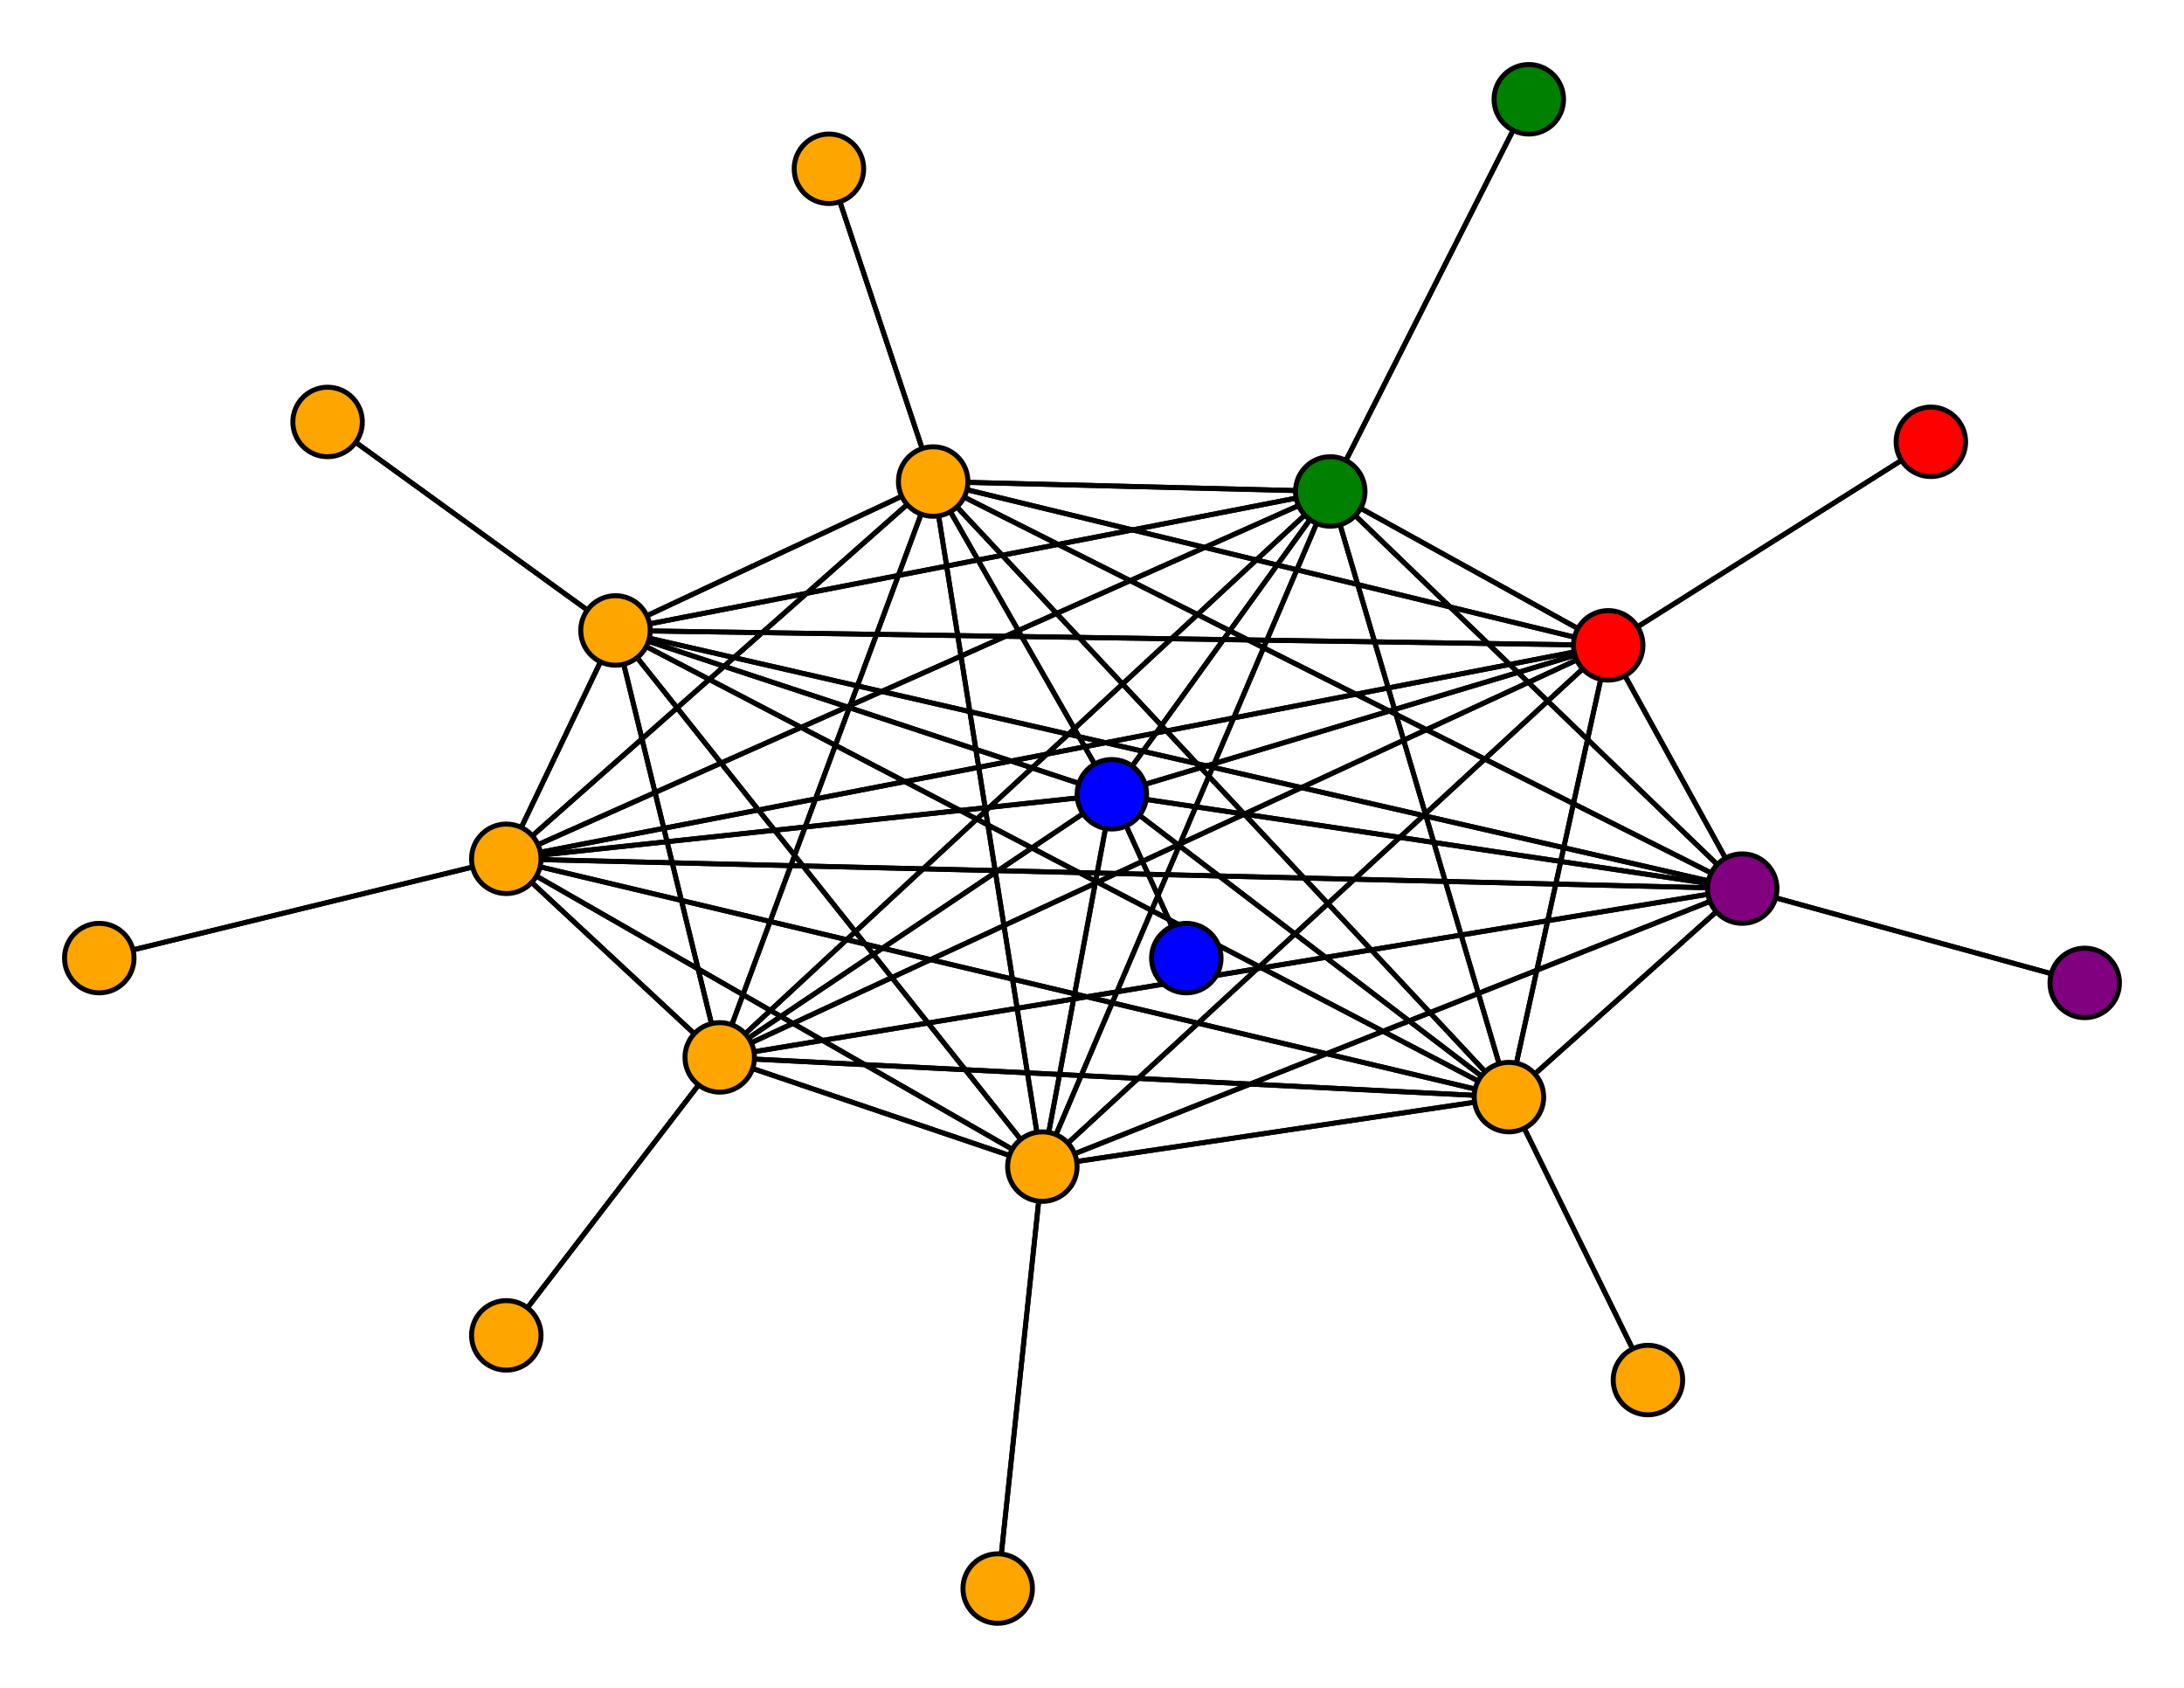 <svg width="440" height="340" xmlns="http://www.w3.org/2000/svg">
<path stroke-width="1" stroke="black" d="M 308 20 268 99"/>
<path stroke-width="1" stroke="black" d="M 304 221 145 213"/>
<path stroke-width="1" stroke="black" d="M 304 221 268 99"/>
<path stroke-width="1" stroke="black" d="M 332 278 304 221"/>
<path stroke-width="1" stroke="black" d="M 124 127 210 235"/>
<path stroke-width="1" stroke="black" d="M 124 127 102 173"/>
<path stroke-width="1" stroke="black" d="M 124 127 304 221"/>
<path stroke-width="1" stroke="black" d="M 124 127 66 85"/>
<path stroke-width="1" stroke="black" d="M 124 127 324 130"/>
<path stroke-width="1" stroke="black" d="M 124 127 224 160"/>
<path stroke-width="1" stroke="black" d="M 124 127 188 97"/>
<path stroke-width="1" stroke="black" d="M 124 127 351 179"/>
<path stroke-width="1" stroke="black" d="M 124 127 145 213"/>
<path stroke-width="1" stroke="black" d="M 124 127 268 99"/>
<path stroke-width="1" stroke="black" d="M 66 85 124 127"/>
<path stroke-width="1" stroke="black" d="M 324 130 210 235"/>
<path stroke-width="1" stroke="black" d="M 324 130 102 173"/>
<path stroke-width="1" stroke="black" d="M 324 130 304 221"/>
<path stroke-width="1" stroke="black" d="M 324 130 124 127"/>
<path stroke-width="1" stroke="black" d="M 324 130 389 89"/>
<path stroke-width="1" stroke="black" d="M 324 130 224 160"/>
<path stroke-width="1" stroke="black" d="M 324 130 188 97"/>
<path stroke-width="1" stroke="black" d="M 324 130 351 179"/>
<path stroke-width="1" stroke="black" d="M 324 130 145 213"/>
<path stroke-width="1" stroke="black" d="M 304 221 351 179"/>
<path stroke-width="1" stroke="black" d="M 304 221 188 97"/>
<path stroke-width="1" stroke="black" d="M 304 221 224 160"/>
<path stroke-width="1" stroke="black" d="M 304 221 324 130"/>
<path stroke-width="1" stroke="black" d="M 210 235 304 221"/>
<path stroke-width="1" stroke="black" d="M 210 235 124 127"/>
<path stroke-width="1" stroke="black" d="M 210 235 324 130"/>
<path stroke-width="1" stroke="black" d="M 210 235 224 160"/>
<path stroke-width="1" stroke="black" d="M 210 235 188 97"/>
<path stroke-width="1" stroke="black" d="M 210 235 351 179"/>
<path stroke-width="1" stroke="black" d="M 210 235 145 213"/>
<path stroke-width="1" stroke="black" d="M 210 235 268 99"/>
<path stroke-width="1" stroke="black" d="M 201 320 210 235"/>
<path stroke-width="1" stroke="black" d="M 102 173 210 235"/>
<path stroke-width="1" stroke="black" d="M 102 173 20 193"/>
<path stroke-width="1" stroke="black" d="M 324 130 268 99"/>
<path stroke-width="1" stroke="black" d="M 102 173 304 221"/>
<path stroke-width="1" stroke="black" d="M 102 173 324 130"/>
<path stroke-width="1" stroke="black" d="M 102 173 224 160"/>
<path stroke-width="1" stroke="black" d="M 102 173 188 97"/>
<path stroke-width="1" stroke="black" d="M 102 173 351 179"/>
<path stroke-width="1" stroke="black" d="M 102 173 145 213"/>
<path stroke-width="1" stroke="black" d="M 102 173 268 99"/>
<path stroke-width="1" stroke="black" d="M 20 193 102 173"/>
<path stroke-width="1" stroke="black" d="M 304 221 210 235"/>
<path stroke-width="1" stroke="black" d="M 304 221 102 173"/>
<path stroke-width="1" stroke="black" d="M 304 221 332 278"/>
<path stroke-width="1" stroke="black" d="M 304 221 124 127"/>
<path stroke-width="1" stroke="black" d="M 102 173 124 127"/>
<path stroke-width="1" stroke="black" d="M 389 89 324 130"/>
<path stroke-width="1" stroke="black" d="M 224 160 210 235"/>
<path stroke-width="1" stroke="black" d="M 224 160 102 173"/>
<path stroke-width="1" stroke="black" d="M 351 179 145 213"/>
<path stroke-width="1" stroke="black" d="M 351 179 268 99"/>
<path stroke-width="1" stroke="black" d="M 420 198 351 179"/>
<path stroke-width="1" stroke="black" d="M 145 213 210 235"/>
<path stroke-width="1" stroke="black" d="M 145 213 102 173"/>
<path stroke-width="1" stroke="black" d="M 145 213 304 221"/>
<path stroke-width="1" stroke="black" d="M 145 213 124 127"/>
<path stroke-width="1" stroke="black" d="M 145 213 324 130"/>
<path stroke-width="1" stroke="black" d="M 145 213 224 160"/>
<path stroke-width="1" stroke="black" d="M 145 213 188 97"/>
<path stroke-width="1" stroke="black" d="M 145 213 351 179"/>
<path stroke-width="1" stroke="black" d="M 351 179 420 198"/>
<path stroke-width="1" stroke="black" d="M 145 213 102 269"/>
<path stroke-width="1" stroke="black" d="M 102 269 145 213"/>
<path stroke-width="1" stroke="black" d="M 268 99 210 235"/>
<path stroke-width="1" stroke="black" d="M 268 99 102 173"/>
<path stroke-width="1" stroke="black" d="M 268 99 304 221"/>
<path stroke-width="1" stroke="black" d="M 268 99 124 127"/>
<path stroke-width="1" stroke="black" d="M 268 99 324 130"/>
<path stroke-width="1" stroke="black" d="M 268 99 224 160"/>
<path stroke-width="1" stroke="black" d="M 268 99 188 97"/>
<path stroke-width="1" stroke="black" d="M 268 99 351 179"/>
<path stroke-width="1" stroke="black" d="M 268 99 145 213"/>
<path stroke-width="1" stroke="black" d="M 268 99 308 20"/>
<path stroke-width="1" stroke="black" d="M 145 213 268 99"/>
<path stroke-width="1" stroke="black" d="M 210 235 102 173"/>
<path stroke-width="1" stroke="black" d="M 351 179 188 97"/>
<path stroke-width="1" stroke="black" d="M 351 179 324 130"/>
<path stroke-width="1" stroke="black" d="M 224 160 304 221"/>
<path stroke-width="1" stroke="black" d="M 224 160 124 127"/>
<path stroke-width="1" stroke="black" d="M 224 160 324 130"/>
<path stroke-width="1" stroke="black" d="M 224 160 239 193"/>
<path stroke-width="1" stroke="black" d="M 224 160 188 97"/>
<path stroke-width="1" stroke="black" d="M 224 160 351 179"/>
<path stroke-width="1" stroke="black" d="M 224 160 145 213"/>
<path stroke-width="1" stroke="black" d="M 224 160 268 99"/>
<path stroke-width="1" stroke="black" d="M 239 193 224 160"/>
<path stroke-width="1" stroke="black" d="M 188 97 210 235"/>
<path stroke-width="1" stroke="black" d="M 188 97 102 173"/>
<path stroke-width="1" stroke="black" d="M 351 179 224 160"/>
<path stroke-width="1" stroke="black" d="M 188 97 304 221"/>
<path stroke-width="1" stroke="black" d="M 188 97 324 130"/>
<path stroke-width="1" stroke="black" d="M 188 97 224 160"/>
<path stroke-width="1" stroke="black" d="M 188 97 167 34"/>
<path stroke-width="1" stroke="black" d="M 188 97 351 179"/>
<path stroke-width="1" stroke="black" d="M 188 97 145 213"/>
<path stroke-width="1" stroke="black" d="M 188 97 268 99"/>
<path stroke-width="1" stroke="black" d="M 167 34 188 97"/>
<path stroke-width="1" stroke="black" d="M 351 179 210 235"/>
<path stroke-width="1" stroke="black" d="M 351 179 102 173"/>
<path stroke-width="1" stroke="black" d="M 351 179 304 221"/>
<path stroke-width="1" stroke="black" d="M 351 179 124 127"/>
<path stroke-width="1" stroke="black" d="M 188 97 124 127"/>
<path stroke-width="1" stroke="black" d="M 210 235 201 320"/>
<circle cx="308" cy="20" r="7.0" style="fill:green;stroke:black;stroke-width:1.0"/>
<circle cx="268" cy="99" r="7.0" style="fill:green;stroke:black;stroke-width:1.0"/>
<circle cx="102" cy="269" r="7.0" style="fill:orange;stroke:black;stroke-width:1.0"/>
<circle cx="145" cy="213" r="7.0" style="fill:orange;stroke:black;stroke-width:1.0"/>
<circle cx="420" cy="198" r="7.0" style="fill:purple;stroke:black;stroke-width:1.0"/>
<circle cx="351" cy="179" r="7.0" style="fill:purple;stroke:black;stroke-width:1.0"/>
<circle cx="167" cy="34" r="7.0" style="fill:orange;stroke:black;stroke-width:1.0"/>
<circle cx="188" cy="97" r="7.0" style="fill:orange;stroke:black;stroke-width:1.0"/>
<circle cx="239" cy="193" r="7.0" style="fill:blue;stroke:black;stroke-width:1.0"/>
<circle cx="224" cy="160" r="7.0" style="fill:blue;stroke:black;stroke-width:1.0"/>
<circle cx="389" cy="89" r="7.0" style="fill:red;stroke:black;stroke-width:1.0"/>
<circle cx="324" cy="130" r="7.0" style="fill:red;stroke:black;stroke-width:1.0"/>
<circle cx="66" cy="85" r="7.0" style="fill:orange;stroke:black;stroke-width:1.0"/>
<circle cx="124" cy="127" r="7.0" style="fill:orange;stroke:black;stroke-width:1.0"/>
<circle cx="332" cy="278" r="7.0" style="fill:orange;stroke:black;stroke-width:1.0"/>
<circle cx="304" cy="221" r="7.0" style="fill:orange;stroke:black;stroke-width:1.0"/>
<circle cx="20" cy="193" r="7.0" style="fill:orange;stroke:black;stroke-width:1.0"/>
<circle cx="102" cy="173" r="7.0" style="fill:orange;stroke:black;stroke-width:1.0"/>
<circle cx="201" cy="320" r="7.0" style="fill:orange;stroke:black;stroke-width:1.0"/>
<circle cx="210" cy="235" r="7.0" style="fill:orange;stroke:black;stroke-width:1.0"/>
</svg>
